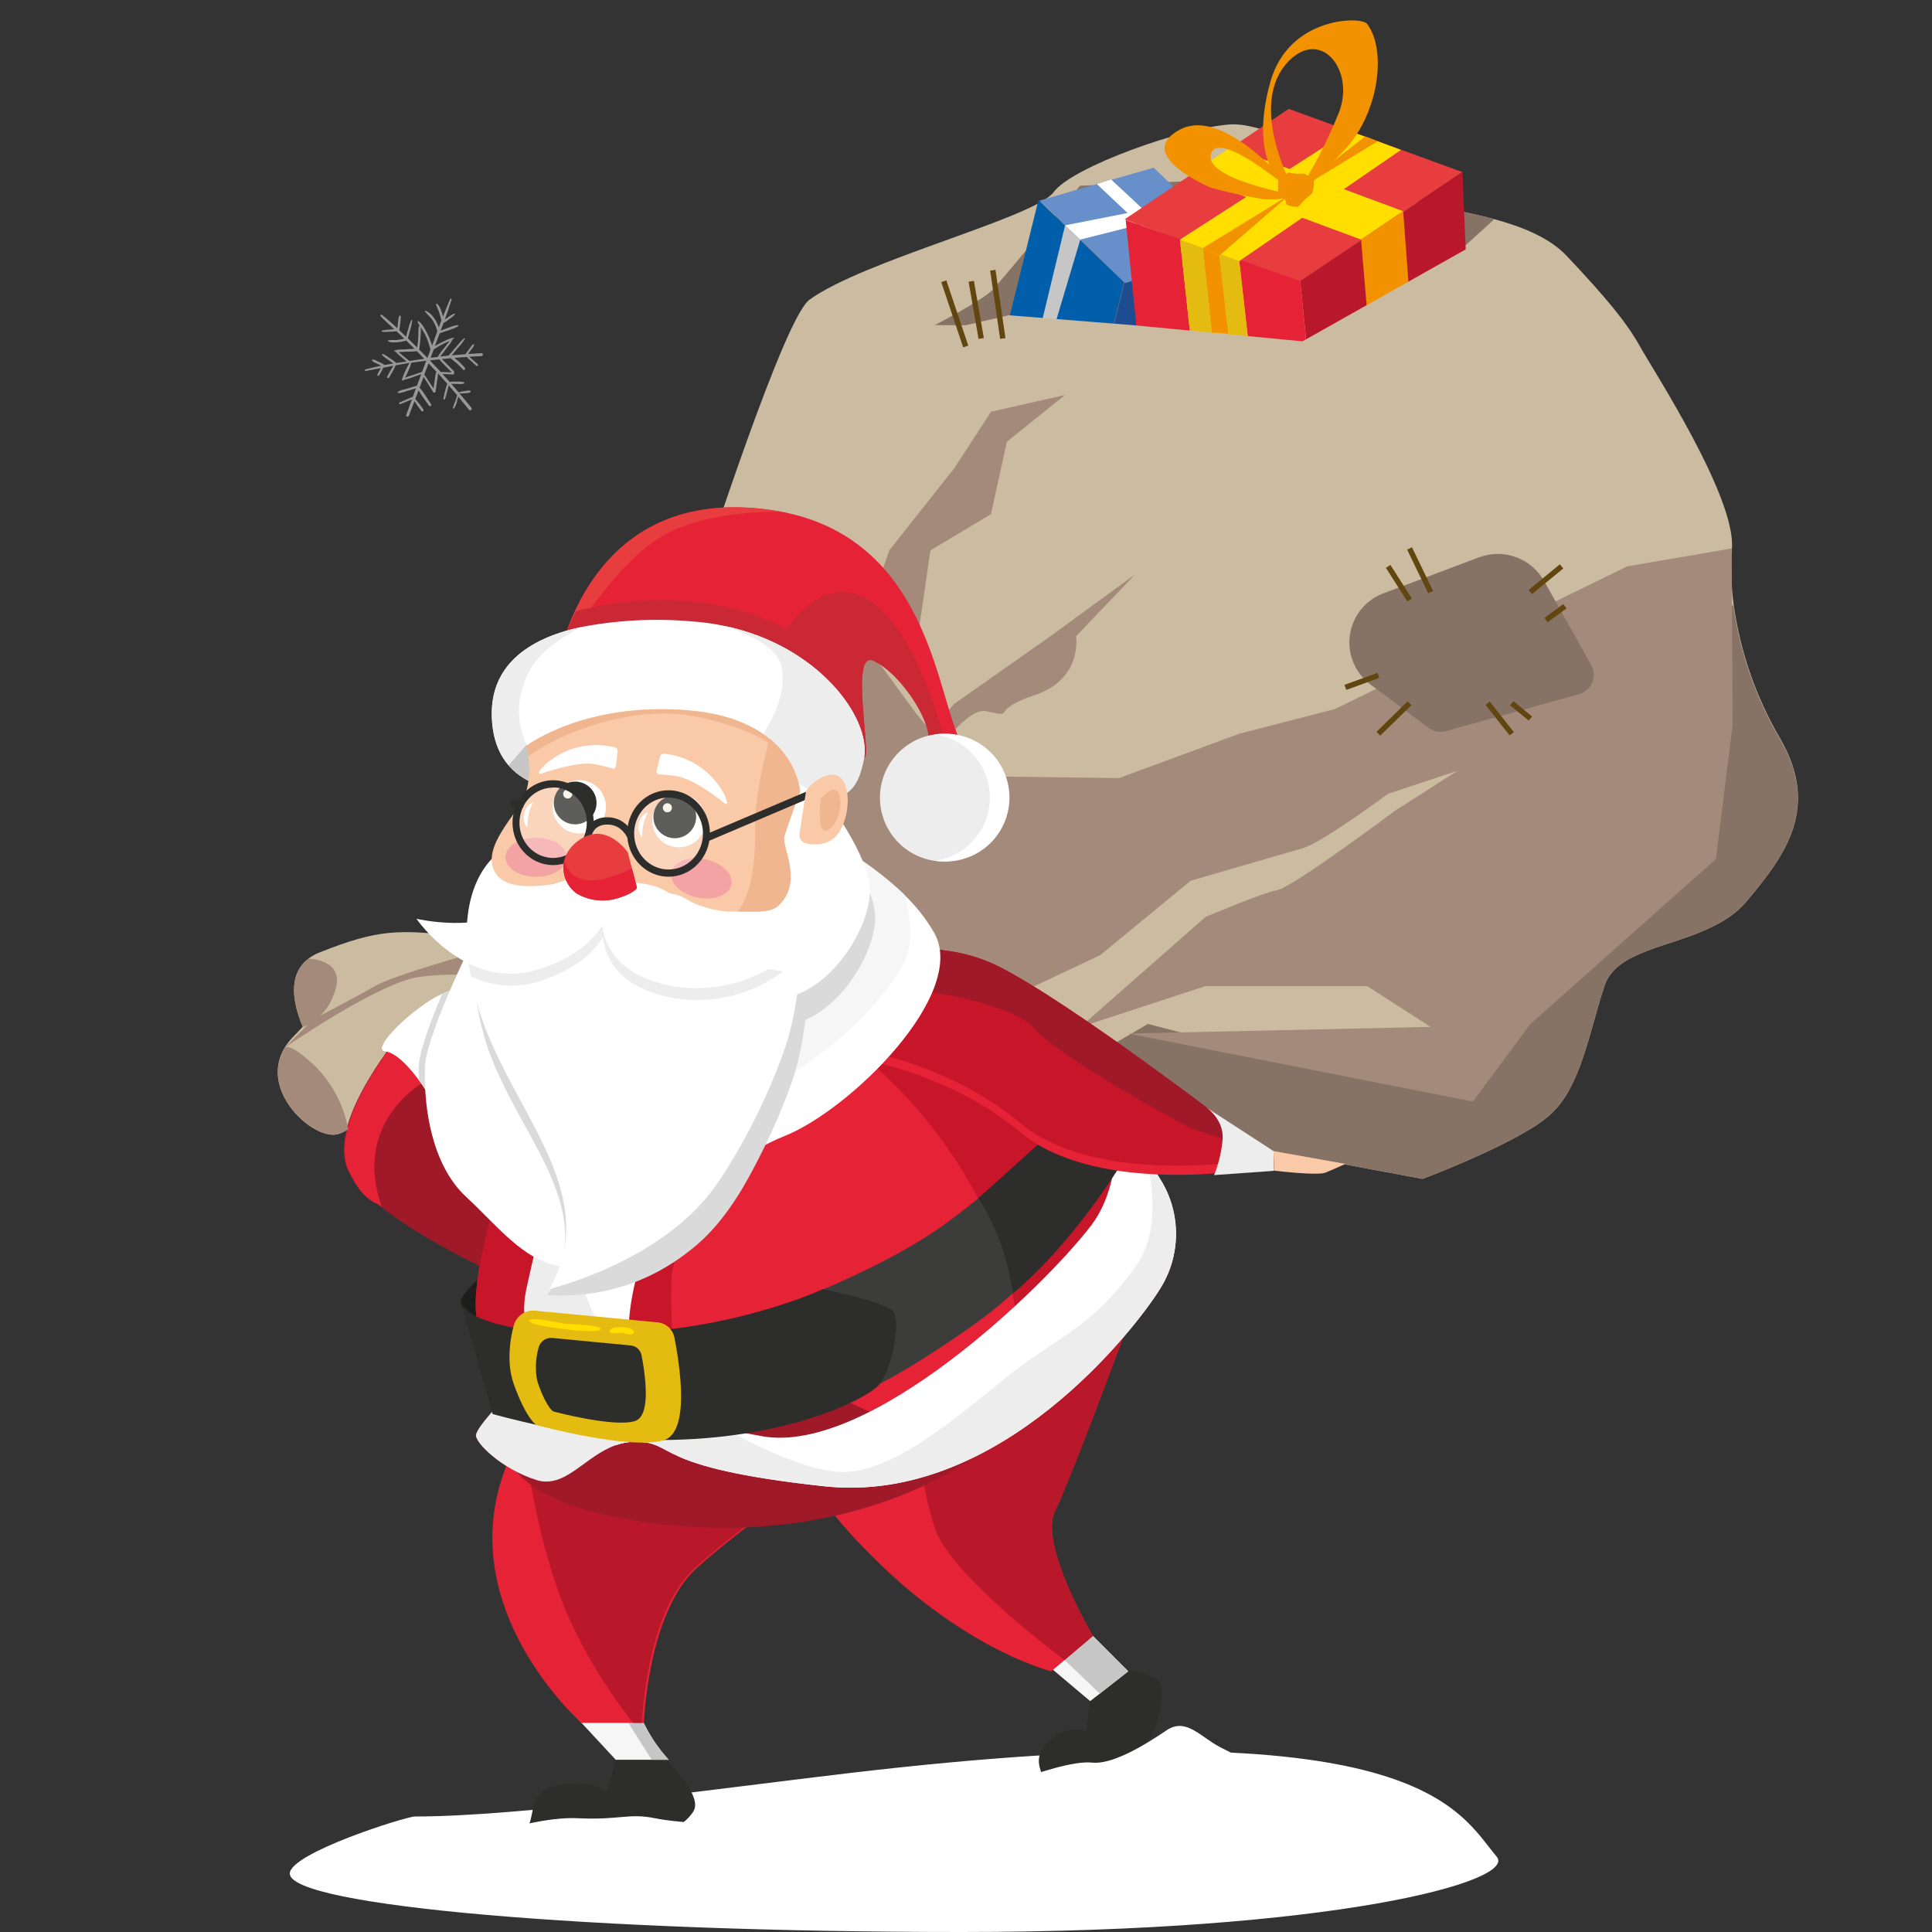 <svg width="438" height="438" viewBox="0 0 438 438" fill="none" xmlns="http://www.w3.org/2000/svg">
<rect x="0" y="0" width="438" height="438" fill="#333333" stroke="none"/>
<path d="M339.323 420.934C330.43 410.381 321.71 386.786 192.841 401.934C162.277 405.527 118.072 411.814 94.087 411.814C91.998 411.814 65.699 420.122 65.699 424.752C65.699 432.075 133.889 438 218 438C302.111 438 344.037 426.565 339.323 420.934Z" fill="white"/>
<path d="M148.889 396.745C148.889 396.745 159.529 406.462 157.282 410.495C155.035 414.527 148.075 416.993 144.48 416.568C140.885 416.143 139.427 417.783 133.427 418.73C127.427 419.677 119.034 416.507 120.127 413.143C121.22 409.778 120.224 405.454 128.022 404.494C135.82 403.535 137.472 406.414 137.472 406.414L139.536 399.126L148.889 396.745Z" fill="#2D2D2C"/>
<path d="M251.84 378.27C251.84 378.27 262.019 378.659 263.1 381.914C264.181 385.169 261.885 393.453 260.136 394.898C258.387 396.344 260.136 408.259 255.788 408.794C251.439 409.328 239.694 409.595 237.896 405.684C236.098 401.773 233.572 398.652 237.896 394.631C242.22 390.611 246.241 392.578 246.241 392.578L247.152 385.667L251.84 378.27Z" fill="#2D2D2C"/>
<path d="M151.61 398.955H139.597L127.257 385.655C127.257 385.655 136.111 385.983 141.674 387.805C143.788 388.497 145.428 389.408 145.938 390.587C147.413 393.637 149.324 396.456 151.61 398.955Z" fill="#F6F6F6"/>
<path d="M177.833 237.956C174.071 248.592 169.008 258.722 162.76 268.115C150.613 285.994 125.106 292.007 124.56 292.25C144.486 280.815 160.019 263.046 168.687 241.77C176.679 222.505 177.833 194.071 176.91 178.9L181.44 178.633C181.44 178.633 184.708 218.898 177.833 237.956Z" fill="#EDEDED"/>
<path d="M395.968 204.335C392.639 208.307 387.817 210.541 382.898 212.303C379.607 213.517 376.279 214.453 373.303 215.606C368.748 217.368 365.055 219.542 363.744 223.502C361.169 231.251 359.48 240.336 355.763 247.066C354.589 249.299 353.021 251.303 351.136 252.981C349.739 254.152 348.243 255.2 346.666 256.115C337.52 261.641 322.507 267.265 322.507 267.265L287.915 260.815C287.915 260.815 266.768 250.26 248.767 246.713C245.028 245.913 241.21 245.538 237.386 245.596C231.313 245.79 218.244 242.705 203.377 238.429C201.7 237.956 200.012 237.458 198.299 236.948C167.873 227.959 132.37 215.206 132.37 215.206C132.37 215.206 174.116 74.757 183.517 67.943C195.919 58.955 234.605 49.347 238.844 43.578C243.083 37.808 268.189 28.929 278.926 28.201C289.117 27.496 315.936 43.298 319.009 44.902C321.437 45.875 323.968 46.571 326.552 46.979C330.196 47.72 334.508 48.521 338.819 49.7C345.075 51.4 351.269 53.866 355.168 57.996C364.229 67.603 368.796 73.142 371.797 78.535C374.797 83.928 393.563 112.703 392.64 124.339C392.335 128.593 392.469 132.866 393.04 137.093C394.539 147.807 398.125 158.124 403.595 167.458C412.584 183.066 404.98 193.646 395.968 204.335Z" fill="#CBBBA0"/>
<path d="M255.787 378.902L249.338 383.955L247.151 385.655L236.706 376.861L242.985 373.472L247.783 370.885L255.787 378.902Z" fill="#F6F6F6"/>
<path d="M255.788 378.902L249.338 383.955L241.358 376.339L242.986 373.472L247.783 370.885L255.788 378.902Z" fill="#C6C6C6"/>
<path d="M151.61 398.956H147.735L140.897 388.109L141.626 387.805C143.739 388.498 145.379 389.409 145.889 390.587C147.379 393.64 149.306 396.459 151.61 398.956Z" fill="#C6C6C6"/>
<path d="M239.208 342.499C235.394 350.079 247.783 370.885 247.783 370.885L241.346 376.339L238.333 378.902C238.333 378.902 219.847 374.408 199.113 354.209C178.379 334.009 185.424 331.956 185.424 331.956L258.715 292.25C258.715 292.335 258.435 293.052 257.986 294.266C254.792 302.793 242.524 335.904 239.208 342.499Z" fill="#E62236"/>
<path d="M247.784 370.885L241.346 376.339C236.985 373.084 215.074 356.285 211.928 346.362C208.418 335.321 209.292 331.786 209.292 331.786L257.938 294.242C254.78 302.744 242.512 335.879 239.196 342.475C235.394 350.078 247.784 370.885 247.784 370.885Z" fill="#B81829"/>
<path d="M185.34 334.349C185.34 334.349 181.101 337.289 175.623 341.37C170.146 345.451 163.076 350.856 157.951 355.496C146.849 365.541 145.974 390.587 145.974 390.587H131.836C131.836 390.587 102.212 364.63 114.698 332.564C115.748 329.808 117.183 327.215 118.961 324.863C121.11 322.047 123.819 319.706 126.917 317.988C144.565 308.162 170.984 319.822 170.984 319.822L185.34 334.349Z" fill="#E62236"/>
<path d="M113.787 222.663C111.198 223.385 108.546 223.861 105.868 224.084C94.268 225.299 88.146 249.92 78.903 256.017C78.193 256.496 77.415 256.864 76.595 257.11C71.215 258.677 58.534 247.393 64.534 237.518C65.044 236.683 65.643 235.905 66.32 235.198C67.133 234.348 67.899 233.546 68.64 232.769C66.453 227.607 65.081 220.963 69.988 217.283C70.766 216.706 71.62 216.24 72.526 215.898C85.814 210.602 90.357 210.809 102.71 212.06C115.063 213.311 123.82 223.55 123.82 223.55C123.82 223.55 124.974 226.332 113.787 222.663Z" fill="#CBBBA0"/>
<path d="M150.48 326.515C142.84 328.798 121.693 323.09 121.693 323.09C121.693 323.09 119.555 322.069 116.604 314.053C116.052 312.54 115.713 310.958 115.596 309.352C117.249 310.936 119.389 311.912 121.669 312.121C121.777 312.826 121.956 313.518 122.203 314.186C124.11 319.336 125.483 319.992 125.483 319.992C125.483 319.992 139.05 323.636 143.957 322.179C146.386 321.462 146.678 317.32 146.386 313.312C148.041 313.419 149.7 313.419 151.354 313.312C152.355 313.227 153.347 313.056 154.318 312.802C154.719 319.057 154.257 325.397 150.48 326.515Z" fill="#CBA50A"/>
<path d="M194.316 145.923L201.604 124.776L216.434 106.034L224.657 93.353L241.468 89.54L228.265 100.143L224.657 116.553L210.932 124.776L206.414 155.834L194.316 145.923Z" fill="#A48A7B"/>
<path d="M395.968 204.335C392.64 208.307 387.818 210.541 382.899 212.303C379.607 213.517 376.279 214.453 373.303 215.607C368.748 217.368 365.056 219.542 363.744 223.502C361.169 231.251 359.481 240.336 355.764 247.066C354.59 249.299 353.022 251.303 351.136 252.981C349.739 254.152 348.244 255.2 346.666 256.115C337.52 261.641 322.508 267.265 322.508 267.265L287.915 260.815C287.915 260.815 266.768 250.26 248.768 246.713L243.618 241.855L260.234 232.138C260.234 232.138 328.945 250.139 328.751 247.296C328.556 244.454 372.963 195.067 374.311 192.82C375.66 190.573 385.401 146.664 385.401 146.664C385.401 146.664 388.79 139.983 392.944 137.141C394.442 147.856 398.028 158.173 403.499 167.507C412.584 183.066 404.981 193.646 395.968 204.335Z" fill="#877366"/>
<path d="M201.98 226.733L173.959 182.459L195.968 145.729L207.75 161.835L219.532 175.961L253.687 176.398L280.919 166.353L302.624 160.754L368.882 128.408L392.592 124.339L392.798 164.3L388.996 194.763L346.946 232.15L333.913 249.726L255.788 234.312L324.305 232.806L309.948 223.55H273.291L244.893 232.854L273.291 207.881C273.291 207.881 286.02 202.452 289.543 201.808C293.065 201.164 316.058 183.941 316.058 183.941L330.391 174.758L314.71 179.945C314.71 179.945 299.758 191.01 295.446 192.261L269.939 199.67L249.411 216.542L234.544 223.55L201.98 226.733Z" fill="#A48A7B"/>
<path d="M64.533 237.518C64.533 237.518 85.826 222.773 94.899 221.509C103.972 220.246 109.207 221.509 109.207 221.509L105.673 216.542C105.673 216.542 89.069 221.206 85.024 223.55C80.979 225.894 70.983 231.105 70.983 231.105L64.533 237.518Z" fill="#A48A7B"/>
<path d="M201.555 175.791L216.349 159.563L238.14 144.234L257.307 130.254L243.946 144.234C243.946 144.234 245.537 153.951 234.569 157.595C223.601 161.239 230.925 162.806 223.637 161.239C216.349 159.672 201.045 188.666 201.045 188.666L192.895 176.957L201.555 175.791Z" fill="#A48A7B"/>
<path d="M175.173 341.369C169.562 345.511 162.626 350.856 157.5 355.496C146.399 365.541 145.524 390.586 145.524 390.586H143.52C138.176 383.827 133.601 376.494 129.88 368.723C123.102 354.621 119.871 335.236 118.547 324.875C117.976 320.429 117.758 317.587 117.758 317.587L126.503 317.951L170.558 319.785L175.173 341.369Z" fill="#B81829"/>
<path d="M104.458 295.141C104.458 293.55 108.356 290.076 108.356 290.076L114.053 296.027L111.624 303.558C111.624 303.558 104.458 297.91 104.458 295.141Z" fill="#1D1D1B"/>
<path d="M262.954 292.25C257.853 300.546 226.855 341.285 186.846 336.948C146.836 332.612 153.686 326.867 143.957 326.867C143.454 326.864 142.951 326.893 142.451 326.952C141.481 327.069 140.527 327.297 139.609 327.632C132.6 330.061 128.155 337.629 121.547 335.515C113.677 332.989 107.907 327.219 107.907 325.421C107.907 323.624 114.612 316.773 114.612 316.773C114.612 316.773 114.247 316.263 113.701 315.352C111.835 312.247 110.362 308.922 109.316 305.453C108.19 301.765 107.706 297.911 107.883 294.06C108.344 286.432 110.822 277.055 112.632 270.982C113.737 267.338 114.588 264.908 114.588 264.908L201.956 226.732C201.956 226.732 219.981 228.36 233.682 237.956C240.707 242.898 247.218 248.534 253.116 254.778C256.815 258.596 260.112 262.785 262.954 267.277C265.324 271.01 266.583 275.341 266.583 279.763C266.583 284.186 265.324 288.516 262.954 292.25Z" fill="#E62236"/>
<path d="M263.574 281.257C263.574 281.257 231.423 330.608 231.423 310.931C231.423 266.342 195.858 239.729 195.858 239.729L196.211 238.284L201.628 215.777C208.624 214.744 217.685 214.768 226.103 218.947C234.52 223.125 248.136 232.502 259.93 241.017L262.031 264.095L263.574 281.257Z" fill="#C71629"/>
<path d="M127.536 254.693L117.26 291.011C117.26 291.011 90.805 279.714 81.38 268.928C80.426 267.887 79.61 266.728 78.951 265.479C74.019 255.507 88.133 237.445 92.312 232.392C93.04 231.53 93.526 231.056 93.526 231.056L95.093 232.149L102.15 237.008L127.536 254.693Z" fill="#A01928"/>
<path d="M95.142 232.149L92.421 232.392C88.206 237.445 74.384 255.361 79.06 265.478C82.437 272.766 85.595 272.536 86.615 273.689C79.716 254.948 95.385 245.753 95.385 245.753L102.235 237.02L95.142 232.149Z" fill="#E62236"/>
<path d="M100.329 238.344L97.171 248.183C97.171 248.183 96.272 246.665 94.911 244.818C92.907 242.086 89.895 238.648 87.271 238.332C83.895 237.931 93.721 228.227 100.329 225.251C102.296 224.364 103.972 224.036 104.944 224.801C109.135 228.008 100.329 238.344 100.329 238.344Z" fill="white"/>
<g style="mix-blend-mode:darken">
<path d="M100.328 238.344L97.17 248.183C97.17 248.183 96.271 246.665 94.911 244.818V243.324C94.911 242.79 94.911 242.28 94.911 241.818C95.117 238.102 97.838 230.984 100.279 225.251C102.247 224.364 103.923 224.036 104.895 224.801C109.134 228.008 100.328 238.344 100.328 238.344Z" fill="#DADADA"/>
</g>
<path d="M177.53 249.726C177.53 249.726 152.897 277.48 152.217 289.736C151.931 298.382 152.5 307.036 153.917 315.571L148.488 322.531C148.488 322.531 140.714 314.368 139.986 313.773C139.257 313.178 133.913 297.157 133.913 297.157C133.913 297.157 142.828 278.172 143.921 277.468C145.014 276.763 177.53 249.726 177.53 249.726Z" fill="#C71629"/>
<path d="M114.612 322.53C114.612 322.53 106.425 340.75 150.48 345.609C194.534 350.467 220.187 330.669 220.187 330.669L183.505 313.773L114.612 322.53Z" fill="#A01928"/>
<path d="M262.954 292.25C257.853 300.546 226.856 341.285 186.846 336.948C146.836 332.612 153.687 326.867 143.958 326.867C142.475 326.866 141.003 327.125 139.609 327.632C138.492 326.794 137.496 325.992 136.609 325.203C135.425 324.247 134.343 323.173 133.378 321.996C126.09 312.376 125.337 289.553 125.337 289.553L150.747 272.974C150.747 272.974 142.148 288.351 142.512 303.255C142.719 311.818 144.626 316.494 150.857 319.737C154.136 321.45 158.618 322.762 164.667 324.049C167.096 324.559 169.793 325.069 172.769 325.604C197.061 329.928 236.585 291.958 247.407 277.784C252.266 271.346 253.407 262.479 253.128 254.706C255.579 257.279 257.878 259.992 260.015 262.831C261.23 264.374 262.153 265.832 262.954 267.156C265.349 270.902 266.622 275.256 266.622 279.703C266.622 284.149 265.349 288.503 262.954 292.25Z" fill="white"/>
<path d="M255.788 261.265C249.187 271.982 241.303 281.853 232.309 290.659C228.527 294.332 224.466 297.706 220.163 300.752C196.793 317.186 189.59 317.624 189.59 317.624L168.055 299.404C168.055 299.404 195.506 290.513 213.081 278.318C216.543 275.889 220.187 273.034 223.709 270.095L241.479 253.916L243.641 251.778L249.435 256.321L255.788 261.265Z" fill="#3C3C3B"/>
<path d="M255.788 261.265C255.788 261.265 245.075 280.104 229.758 293.161C229.273 291.837 228.969 287.586 226.649 281.379C225.401 277.967 223.772 274.707 221.791 271.662L241.48 253.916L249.435 256.345L255.788 261.265Z" fill="#2D2D2C"/>
<g style="mix-blend-mode:darken">
<path d="M262.955 292.25C257.853 300.546 226.856 341.284 186.846 336.948C146.836 332.612 153.687 326.867 143.958 326.867C142.475 326.865 141.003 327.124 139.609 327.632C138.492 326.794 137.496 325.992 136.609 325.203L136.002 322.482H146.97L150.808 319.737L153.869 317.563C153.869 317.563 158.387 320.599 164.619 324.049C172.064 328.166 181.976 332.867 189.567 333.644C203.523 335.09 222.483 315.984 232.929 308.635C243.375 301.287 248.792 299.052 257.44 287.148C262.602 280.043 261.606 269.888 259.967 262.855C261.181 264.398 262.104 265.856 262.906 267.18C265.303 270.919 266.581 275.266 266.59 279.708C266.599 284.149 265.337 288.501 262.955 292.25Z" fill="#EDEDED"/>
</g>
<path d="M282.364 259.746V265.248C275.644 266.213 268.848 266.543 262.067 266.232C251.646 265.758 239.463 263.511 231.252 256.649C218.268 245.802 202.842 241.696 196.259 240.36C194.206 239.947 193.016 239.802 193.016 239.802L189.615 221.036C193.492 219.504 197.536 218.436 201.664 217.853C208.66 216.821 217.721 216.845 226.139 221.036C234.556 225.226 248.172 234.591 259.966 243.093C272.197 251.912 282.364 259.746 282.364 259.746Z" fill="#E62236"/>
<path d="M282.364 257.657V263.159C275.644 264.125 268.849 264.458 262.067 264.155C251.646 263.669 239.463 261.435 231.252 254.572C218.268 243.725 202.842 239.62 196.259 238.284C194.206 237.859 193.016 237.713 193.016 237.713L189.615 218.959C193.48 217.43 197.512 216.362 201.627 215.776C203.639 215.47 205.667 215.287 207.701 215.23C214.04 214.935 220.354 216.216 226.078 218.959C234.398 223.101 248.111 232.502 259.905 241.017C268.298 247.09 275.695 252.641 279.533 255.592C281.355 256.88 282.364 257.657 282.364 257.657Z" fill="#C71629"/>
<path d="M279.595 255.556L279.109 258.641C276.015 257.854 272.97 256.889 269.987 255.75C267.339 254.535 240.192 239.656 234.654 233.316C229.115 226.975 207.701 224.388 207.701 224.388C207.701 224.388 208.175 216.226 207.701 215.23C214.041 214.935 220.355 216.216 226.078 218.959C234.399 223.101 248.112 232.502 259.906 241.017C268.36 247.053 275.72 252.701 279.595 255.556Z" fill="#A01928"/>
<path d="M273.291 250.952C273.291 250.952 277.955 253.831 277.092 259.114C276.806 261.615 276.185 264.067 275.246 266.402L288.728 265.443V260.961L273.291 250.952Z" fill="#EDEDED"/>
<path d="M125.337 276.885L124.499 312.923L109.316 305.453C108.19 301.765 107.706 297.911 107.883 294.059C108.344 286.432 110.822 277.055 112.632 270.981L125.337 276.885Z" fill="#C71629"/>
<path d="M143.957 320.38C143.649 322.611 143.145 324.81 142.451 326.952C141.481 327.069 140.527 327.297 139.609 327.632C132.601 330.061 128.155 337.628 121.547 335.515C113.677 332.988 107.907 327.219 107.907 325.421C107.907 323.624 114.612 316.773 114.612 316.773C114.612 316.773 114.248 316.263 113.701 315.352L125.337 314.307C125.337 314.307 126.552 315.085 124.499 311.963C122.446 308.841 117.211 302.088 119.325 292.25C121.438 282.411 122.871 277.601 122.871 277.601L127.608 281.245L143.957 320.38Z" fill="#EDEDED"/>
<path d="M104.458 295.141C104.458 295.141 105.417 302.356 135.394 302.356C165.371 302.356 186.542 292.25 186.542 292.25C186.542 292.25 200.741 295.129 202.514 297.303C204.288 299.477 202.235 311.113 198.931 314.308C195.627 317.502 177.068 326.952 146.982 326.454C131.471 326.223 111.672 320.563 111.672 320.563L104.458 295.141Z" fill="#2D2D2C"/>
<path d="M177.591 257.656C173.967 259.153 170.521 261.048 167.315 263.305C155.169 271.503 142.597 284.075 133.378 286.601C131.315 287.191 129.152 287.348 127.026 287.063C118.693 285.848 112.657 277.771 105.697 271.358C97.68 263.96 96.199 250.648 96.332 243.324C96.332 242.789 96.332 242.279 96.332 241.818C96.551 237.579 100.049 228.943 102.697 222.954C104.337 219.238 105.648 216.541 105.648 216.541L122.082 210.565L178.55 190.013L183.409 188.216C183.409 188.216 186.591 189.673 190.915 192.261C195.972 195.233 200.678 198.765 204.944 202.791C207.657 205.369 209.981 208.327 211.843 211.573C219.507 225.408 192.494 251.887 177.591 257.656Z" fill="white"/>
<path d="M219.532 175.96L209.438 172.001L207.276 171.151C216.131 170.434 205.138 152.7 197.899 149.761C192.579 147.623 197.765 171.952 195.907 171.794C195.458 171.794 191.146 170.81 184.842 169.365C164.971 164.895 125.325 155.749 125.325 155.749C125.325 155.749 125.325 155.409 125.447 154.789C126.03 150.896 127.003 147.071 128.35 143.372C129.239 140.869 130.306 138.434 131.544 136.084C137.301 125.249 148.245 114.136 168.821 115.047C171.573 115.163 174.313 115.475 177.02 115.982C208.734 121.982 211.977 153.636 216.872 166.049C222.167 179.568 219.532 175.96 219.532 175.96Z" fill="#E62236"/>
<path d="M177.031 116.043C170.497 115.958 160.027 116.65 151.706 120.695C140.131 126.306 128.701 145.728 128.701 145.728L128.361 143.396C129.25 140.894 130.318 138.458 131.556 136.108C137.313 125.274 148.257 114.16 168.833 115.071C171.585 115.199 174.325 115.524 177.031 116.043Z" fill="#E83D3E"/>
<path d="M184.709 148.145L177.882 157.23H124.512C125.489 150.714 127.541 144.405 130.585 138.562C140.01 136.055 149.832 135.403 159.505 136.642C178.83 139.436 184.709 148.145 184.709 148.145Z" fill="#CA2834"/>
<path d="M214.807 170.191L209.438 172.001L207.276 171.151C216.13 170.434 205.138 152.7 197.899 149.761C192.579 147.623 197.765 171.952 195.907 171.794C195.458 171.794 191.146 170.81 184.842 169.365L171.262 155.773C171.262 155.773 180.202 130.788 193.879 134.627C207.555 138.465 214.807 170.191 214.807 170.191Z" fill="#CA2834"/>
<path d="M204.871 218.29C199.466 228.821 178.89 251.086 146.459 254.572C117.952 257.56 105.672 216.541 105.672 216.541L122.106 210.565L190.988 192.261C196.045 195.233 200.751 198.765 205.017 202.792C206.486 207.978 207.179 213.833 204.871 218.29Z" fill="#F6F6F6"/>
<g style="mix-blend-mode:darken">
<path d="M179.485 245.413C177.384 251.288 174.897 257.017 172.039 262.564C169.737 267.045 165.219 275.971 158.13 282.082C147.093 291.596 135.018 294.246 124.071 293.638C136.948 273.034 115.449 256.194 109.571 234.251C109.049 232.319 108.636 230.473 108.357 228.736C107.946 226.568 107.662 224.378 107.506 222.177C109.146 218.473 110.47 215.776 110.47 215.776L183.348 189.236C183.906 199.051 185.206 229.514 179.485 245.413Z" fill="#DADADA"/>
</g>
<g style="mix-blend-mode:darken">
<path d="M186.36 183.941C186.36 184.657 199.332 200.277 198.372 209.168C197.413 218.06 189.724 229.113 181.076 231.749C172.428 234.384 171.942 232.89 171.942 232.89L170.982 204.954L173.958 182.495L186.36 183.941Z" fill="#DADADA"/>
</g>
<path d="M195.907 171.794C195.239 175.79 192.433 178.657 189.275 180.661C188.377 181.237 187.444 181.756 186.482 182.216C185.161 182.844 183.802 183.388 182.413 183.843C181.219 184.241 180.002 184.565 178.769 184.815L153.043 170.519L126.771 178.839C124.805 178.743 122.87 178.311 121.05 177.564C116.738 175.815 111.551 171.673 111.491 161.871C111.43 151.182 119.252 144.866 131.617 142.182C139.908 140.577 148.383 140.135 156.796 140.87C159.32 141.04 161.828 141.389 164.302 141.914C185.583 146.396 197.425 162.721 195.907 171.794Z" fill="white"/>
<path d="M185.169 177.879C185.169 178.608 198.141 194.216 197.182 203.107C196.222 211.999 188.534 223.052 179.873 225.7C171.213 228.348 170.752 226.841 170.752 226.841L169.792 198.905L172.756 176.434L185.169 177.879Z" fill="white"/>
<path d="M195.907 171.794C194.692 178.742 192.457 180.224 187.793 181.754L169.792 170.677C169.792 170.677 179.4 160.097 177.08 150.732C176.132 147.016 170.642 144.088 164.351 141.914C185.582 146.396 197.425 162.721 195.907 171.794Z" fill="#EDEDED"/>
<path d="M177.833 237.955C174.071 248.591 169.008 258.722 162.759 268.115C150.613 285.994 125.106 292.007 124.559 292.249C137.308 269.584 114.401 250.829 107.968 226.841C107.457 224.898 107.032 223.064 106.753 221.327C106.147 218.213 105.826 215.05 105.793 211.877C105.793 196.026 114.952 192.066 114.952 192.066L178.525 179.288L181.538 178.681C181.538 178.681 184.708 218.898 177.833 237.955Z" fill="white"/>
<path d="M118.365 156.259C117.125 160.427 117.494 164.909 119.398 168.819C119.586 169.213 119.801 169.595 120.042 169.96L121.05 177.564C118.837 176.692 116.867 175.3 115.305 173.507C113.13 170.993 111.527 167.3 111.491 161.871C111.43 151.182 119.252 144.866 131.617 142.182C125.799 145.51 120.527 148.571 118.365 156.259Z" fill="#EDEDED"/>
<path d="M121.049 177.563C118.837 176.691 116.866 175.299 115.304 173.506L119.397 168.818C119.586 169.213 119.801 169.595 120.041 169.96L121.049 177.563Z" fill="#C6C6C6"/>
<path d="M176.4 205.148C174.517 207.262 170.579 206.497 166.644 206.667C162.028 206.849 157.677 205.036 156.305 204.234C153.778 202.764 153.638 202.549 145.329 201.832C137.021 201.116 138.163 205.039 135.285 204.261C132.406 203.484 129.515 199.573 129.515 199.573C129.515 199.573 115.462 203.545 112.219 197.775C108.976 192.006 117.259 184.633 119.069 180.236C119.975 177.389 120.22 174.373 119.786 171.418C119.628 169.936 119.422 168.988 119.422 168.988C119.422 168.988 132.782 158.895 156.553 161.069C165.128 161.846 170.752 164.458 174.444 167.47C175.565 168.388 176.591 169.418 177.505 170.543C179.621 173.083 180.977 176.17 181.416 179.446C181.416 179.446 179.193 185.301 177.857 189.419C177.055 191.969 181.44 199.512 176.4 205.148Z" fill="#FAC9A7"/>
<path d="M176.983 204.842C175.101 206.956 172.726 206.667 167.252 206.667C170.398 202.719 171.335 195.176 171.201 187.415C171.104 181.341 173.011 172.9 174.444 167.47C178.234 170.406 180.734 174.701 181.416 179.447C181.416 179.447 179.193 185.301 177.857 189.419C177.056 191.969 182.024 199.206 176.983 204.842Z" fill="#EFB68F"/>
<path d="M121.548 198.77C125.385 198.77 128.495 196.791 128.495 194.349C128.495 191.908 125.385 189.929 121.548 189.929C117.711 189.929 114.6 191.908 114.6 194.349C114.6 196.791 117.711 198.77 121.548 198.77Z" fill="#F4A3A4"/>
<path d="M165.812 200.529C166.3 198.136 163.648 195.575 159.889 194.807C156.129 194.04 152.686 195.357 152.197 197.749C151.709 200.141 154.361 202.703 158.12 203.47C161.88 204.238 165.323 202.921 165.812 200.529Z" fill="#F4A3A4"/>
<path d="M213.969 195.309C221.965 195.309 228.447 188.827 228.447 180.831C228.447 172.835 221.965 166.353 213.969 166.353C205.972 166.353 199.49 172.835 199.49 180.831C199.49 188.827 205.972 195.309 213.969 195.309Z" fill="#EDEDED"/>
<path d="M177.59 220.198C174.07 222.836 170.053 224.734 165.78 225.778C161.507 226.822 157.066 226.99 152.727 226.271C140.507 224.06 137.228 217.367 136.645 212.497V212.558C134.398 216.201 129.843 220.088 122.069 222.53C116.998 224.11 111.512 223.675 106.753 221.315C106.147 218.201 105.826 215.038 105.793 211.865C109.777 211.61 114.041 210.651 117.26 208.124C123.187 203.472 128.811 201.419 133.123 201.881C134.132 201.98 135.106 202.3 135.978 202.819C136.849 203.337 137.595 204.041 138.163 204.881C139.173 204.011 140.371 203.386 141.663 203.055C142.954 202.724 144.305 202.696 145.609 202.974C156.674 204.517 154.852 212.691 162.431 216.141C167.268 218.201 172.371 219.566 177.59 220.198Z" fill="#EDEDED"/>
<path d="M162.334 213.444C154.755 209.995 156.564 201.832 145.511 200.29C144.21 200.01 142.862 200.035 141.572 200.364C140.282 200.693 139.086 201.316 138.078 202.185C137.504 201.349 136.755 200.648 135.882 200.132C135.009 199.616 134.034 199.297 133.025 199.197C128.701 198.723 123.089 200.788 117.162 205.44C109.097 211.756 94.412 208.294 94.412 208.294C94.412 208.294 105.745 224.838 121.972 219.797C129.806 217.368 134.361 213.481 136.547 209.813C137.143 214.671 140.422 221.376 152.641 223.586C156.981 224.305 161.421 224.138 165.694 223.094C169.968 222.05 173.985 220.152 177.505 217.513C172.28 216.883 167.173 215.513 162.334 213.444Z" fill="white"/>
<path d="M213.957 166.353C213.282 166.354 212.609 166.399 211.94 166.486C215.399 166.97 218.566 168.688 220.858 171.323C223.15 173.958 224.412 177.333 224.412 180.825C224.412 184.317 223.15 187.692 220.858 190.327C218.566 192.962 215.399 194.68 211.94 195.164C212.609 195.251 213.282 195.296 213.957 195.297C215.892 195.354 217.82 195.021 219.625 194.319C221.43 193.617 223.075 192.56 224.464 191.21C225.853 189.861 226.958 188.246 227.712 186.463C228.466 184.679 228.854 182.762 228.854 180.825C228.854 178.889 228.466 176.972 227.712 175.188C226.958 173.404 225.853 171.79 224.464 170.44C223.075 169.091 221.43 168.034 219.625 167.332C217.82 166.63 215.892 166.297 213.957 166.353Z" fill="white"/>
<path d="M131.336 188.963C134.677 188.963 137.385 186.255 137.385 182.914C137.385 179.573 134.677 176.865 131.336 176.865C127.995 176.865 125.287 179.573 125.287 182.914C125.287 186.255 127.995 188.963 131.336 188.963Z" fill="white"/>
<path d="M130.39 186.886C133.067 186.886 135.237 184.716 135.237 182.04C135.237 179.364 133.067 177.194 130.39 177.194C127.714 177.194 125.544 179.364 125.544 182.04C125.544 184.716 127.714 186.886 130.39 186.886Z" fill="#2D2D2C"/>
<path d="M128.712 181.031C129.282 181.031 129.745 180.569 129.745 179.999C129.745 179.428 129.282 178.966 128.712 178.966C128.142 178.966 127.68 179.428 127.68 179.999C127.68 180.569 128.142 181.031 128.712 181.031Z" fill="#F7F2E6"/>
<path d="M153.916 192.097C157.257 192.097 159.965 189.389 159.965 186.048C159.965 182.707 157.257 179.999 153.916 179.999C150.575 179.999 147.867 182.707 147.867 186.048C147.867 189.389 150.575 192.097 153.916 192.097Z" fill="white"/>
<path d="M152.982 190.032C155.658 190.032 157.828 187.862 157.828 185.186C157.828 182.51 155.658 180.34 152.982 180.34C150.305 180.34 148.135 182.51 148.135 185.186C148.135 187.862 150.305 190.032 152.982 190.032Z" fill="#2D2D2C"/>
<path d="M151.304 184.165C151.874 184.165 152.336 183.703 152.336 183.132C152.336 182.562 151.874 182.1 151.304 182.1C150.734 182.1 150.271 182.562 150.271 183.132C150.271 183.703 150.734 184.165 151.304 184.165Z" fill="#F7F2E6"/>
<path d="M139.658 173.637L140.01 170.331C140.032 170.133 139.982 169.935 139.869 169.771C139.756 169.607 139.588 169.49 139.396 169.44C136.945 168.815 134.386 168.738 131.902 169.215C129.417 169.692 127.069 170.712 125.024 172.2C123.897 172.932 122.929 173.884 122.18 175C122.148 175.053 122.134 175.115 122.139 175.177C122.144 175.238 122.168 175.297 122.207 175.345C122.247 175.393 122.3 175.428 122.36 175.445C122.419 175.461 122.483 175.46 122.541 175.439C124.5 174.767 131.108 172.615 134.711 173.242C136.091 173.483 137.456 173.802 138.799 174.199C138.892 174.23 138.992 174.24 139.09 174.227C139.188 174.214 139.281 174.18 139.364 174.126C139.447 174.072 139.516 174 139.567 173.915C139.618 173.83 139.649 173.735 139.658 173.637Z" fill="white"/>
<path d="M148.857 174.746L149.647 171.515C149.69 171.319 149.805 171.146 149.968 171.029C150.132 170.913 150.332 170.861 150.532 170.883C153.044 171.12 155.474 171.907 157.647 173.19C159.821 174.472 161.685 176.218 163.108 178.302C163.919 179.374 164.511 180.595 164.85 181.896C164.859 181.958 164.851 182.021 164.825 182.078C164.799 182.134 164.756 182.182 164.703 182.215C164.65 182.247 164.589 182.264 164.526 182.261C164.464 182.259 164.404 182.238 164.353 182.202C162.743 180.87 157.246 176.644 153.638 176.023C152.258 175.787 150.867 175.632 149.47 175.557C149.373 175.551 149.279 175.524 149.194 175.479C149.109 175.433 149.035 175.37 148.977 175.293C148.918 175.216 148.878 175.127 148.857 175.033C148.836 174.938 148.837 174.841 148.857 174.746Z" fill="white"/>
<path d="M177.53 170.543L177.032 173.191C177.032 173.191 179.522 167.47 158.97 162.696C142.391 158.846 124.244 167.846 119.811 171.466C119.653 169.984 119.446 169.037 119.446 169.037C119.446 169.037 132.807 158.943 156.577 161.117C165.153 161.895 170.776 164.506 174.469 167.518C175.588 168.422 176.613 169.435 177.53 170.543Z" fill="#EFB68F"/>
<path d="M154.258 312.85C153.989 309.628 153.535 306.424 152.898 303.254C152.725 302.341 152.259 301.509 151.571 300.885C150.883 300.26 150.01 299.877 149.084 299.793L121.342 297.145C120.267 297.033 119.188 297.307 118.297 297.919C117.407 298.532 116.764 299.441 116.483 300.485C115.685 303.369 115.373 306.365 115.56 309.352C115.677 310.958 116.017 312.54 116.568 314.052C119.52 322.069 121.658 323.089 121.658 323.089C121.658 323.089 142.804 328.798 150.444 326.515C154.258 325.397 154.72 319.057 154.258 312.85ZM143.922 322.178C139.063 323.648 125.447 319.992 125.447 319.992C125.447 319.992 124.075 319.336 122.168 314.186C121.92 313.517 121.741 312.826 121.633 312.121C121.341 309.892 121.506 307.627 122.119 305.465C122.297 304.801 122.705 304.222 123.27 303.83C123.835 303.439 124.52 303.261 125.204 303.327L143.011 305.028C143.602 305.086 144.158 305.334 144.596 305.734C145.034 306.135 145.33 306.667 145.44 307.25C145.841 309.257 146.129 311.285 146.302 313.324C146.63 317.32 146.327 321.462 143.91 322.178H143.922Z" fill="#E4BB10"/>
<path d="M76.109 224.145C74.153 231.251 68.639 232.805 68.639 232.805C66.452 227.643 65.08 220.999 69.987 217.319C72.186 217.477 77.736 218.448 76.109 224.145Z" fill="#A48A7B"/>
<path d="M78.951 256.017C78.241 256.496 77.463 256.864 76.643 257.11C71.262 258.677 58.581 247.393 64.582 237.518C64.934 237.178 66.318 236.875 71.566 241.818C75.388 245.709 77.96 250.654 78.951 256.017Z" fill="#A48A7B"/>
<path d="M288.728 265.382C288.728 265.382 298.639 266.596 300.498 265.843C302.356 265.09 305.004 263.864 305.004 263.864L288.728 260.961C288.728 260.961 288.849 265.649 288.728 265.382Z" fill="#FAC9A7"/>
<path d="M119.969 299.368C120.163 298.384 126.758 299.938 128.119 300.096C129.479 300.254 136.366 300.363 136.172 301.311C135.977 302.258 129.127 301.505 127.779 301.311C126.43 301.116 119.774 300.351 119.969 299.368Z" fill="#FFDE00"/>
<path d="M138.2 301.7C137.945 302.647 140.423 302.1 140.884 302.137C141.346 302.173 143.435 303.036 143.69 302.076C143.945 301.117 141.65 300.862 141.188 300.862C140.726 300.862 138.467 300.728 138.2 301.7Z" fill="#FFDE00"/>
<path d="M310.69 155.178L323.844 165.004C324.403 165.423 325.051 165.707 325.738 165.835C326.424 165.964 327.131 165.933 327.804 165.745L357.963 157.389C358.632 157.205 359.25 156.871 359.771 156.412C360.292 155.954 360.701 155.383 360.968 154.742C361.235 154.102 361.352 153.409 361.312 152.716C361.271 152.024 361.073 151.349 360.732 150.745L350.092 131.76C348.676 129.228 346.395 127.29 343.667 126.302C340.939 125.314 337.947 125.341 335.237 126.379L313.617 134.517C311.619 135.268 309.86 136.543 308.525 138.208C307.19 139.873 306.327 141.867 306.028 143.98C305.728 146.093 306.003 148.248 306.823 150.218C307.644 152.188 308.979 153.902 310.69 155.178Z" fill="#877366"/>
<path d="M314.709 128.408L319.555 136.01" stroke="#61460F" stroke-width="1.216" stroke-miterlimit="10"/>
<path d="M319.555 124.339L324.341 134.226" stroke="#61460F" stroke-width="1.216" stroke-miterlimit="10"/>
<path d="M346.945 134.225L354.014 128.408" stroke="#61460F" stroke-width="1.216" stroke-miterlimit="10"/>
<path d="M350.48 140.578L354.78 137.445" stroke="#61460F" stroke-width="1.216" stroke-miterlimit="10"/>
<path d="M337.265 159.43L342.719 166.352" stroke="#61460F" stroke-width="1.216" stroke-miterlimit="10"/>
<path d="M342.719 159.43L346.946 162.891" stroke="#61460F" stroke-width="1.216" stroke-miterlimit="10"/>
<path d="M319.555 159.43L312.486 166.352" stroke="#61460F" stroke-width="1.216" stroke-miterlimit="10"/>
<path d="M312.487 153.113L305.005 155.834" stroke="#61460F" stroke-width="1.216" stroke-miterlimit="10"/>
<path d="M218.937 73.737L230.05 71.162L246.63 73.737L265.639 78.596L291.887 40.14L244.845 42.108C244.845 42.108 227.281 63.279 225.083 65.647C222.884 68.016 211.94 73.701 211.94 73.701L218.937 73.737Z" fill="#877366"/>
<path d="M338.772 49.699L329.698 57.935L326.504 47.003C330.111 47.72 334.46 48.521 338.772 49.699Z" fill="#877366"/>
<path d="M274.334 82.75L248.451 90.208L254.937 64.056L280.82 56.599L274.334 82.75Z" fill="#1D4C91"/>
<path d="M255.059 64.166L235.649 45.472L261.545 38.015L280.943 56.708L255.059 64.166Z" fill="#678FCA"/>
<path d="M248.355 90.17L228.945 71.489L235.431 45.338L254.841 64.031L248.355 90.17Z" fill="#005EAA"/>
<path d="M248.67 41.731L263.731 55.93C264.329 55.072 264.991 54.26 265.711 53.501C265.772 53.671 251.913 40.699 251.913 40.699L248.67 41.731Z" fill="white"/>
<path d="M236.269 72.619L241.467 51.084L244.917 54.315L239.451 72.619H236.269Z" fill="#C6C6C6"/>
<path d="M241.467 51.084L257.731 47.877V51.084L244.916 54.314L241.467 51.084Z" fill="white"/>
<path d="M294.316 64.069L254.95 49.736L292.166 24.678L331.544 39.011L294.316 64.069Z" fill="#E83D3E"/>
<path d="M269.453 39.812L279.012 33.374L318.111 47.877L308.564 54.314L269.453 39.812Z" fill="#FFDE00"/>
<path d="M333.269 79.373L299.078 106.241L294.766 63.704L331.544 39.011L333.269 79.373Z" fill="#B81829"/>
<path d="M298.763 103.532L259.215 89.722L255.207 49.894L294.767 63.704L298.763 103.532Z" fill="#E62236"/>
<path d="M271.81 94.119L267.51 54.315L305.855 29.646L317.613 33.982L280.944 59.198L285.438 98.88L271.81 94.119Z" fill="#FFDE00"/>
<path d="M308.564 54.316L312.062 95.722L321.147 88.75L318.111 47.878L308.564 54.316Z" fill="#F39200"/>
<path d="M267.51 54.315L280.944 59.198L285.438 98.88L271.81 94.119L267.51 54.315Z" fill="#E4BB10"/>
<path d="M293.843 44.246C293.478 43.42 282.267 23.694 292.324 13.686C299.612 6.495 307.179 15.921 303.572 25.443C300.934 32.004 297.68 38.3 293.855 44.246C293.855 44.246 297.268 42.169 304.932 33.873C312.596 25.577 314.455 11.378 309.924 5.402C308.588 3.641 292.13 3.726 287.988 18.605C282.134 39.655 293.855 44.246 293.855 44.246H293.843Z" fill="#F39200"/>
<path d="M294.632 44.805C294.632 44.805 278.15 23.634 267.449 29.403C256.748 35.173 274.579 42.57 274.579 42.57C278.396 43.614 282.263 44.466 286.166 45.12C288.758 45.393 291.379 45.095 293.843 44.246C293.843 44.246 272.648 40.699 274.579 34.808C276.51 28.917 294.632 44.805 294.632 44.805Z" fill="#F39200"/>
<path d="M228.945 71.49L257.124 73.737L295.288 77.381L336.245 54.303C336.245 54.303 351.549 71.04 352.448 77.381C353.347 83.721 345.61 85.555 335.067 93.79C324.524 102.026 297.96 109.447 294.899 113.893C291.838 118.338 230.05 80.587 230.05 80.587L228.945 71.49Z" fill="#CBBBA0"/>
<path d="M213.969 63.765L218.937 78.547" stroke="#61460F" stroke-width="1.216" stroke-miterlimit="10"/>
<path d="M220.188 63.765L222.447 76.737" stroke="#61460F" stroke-width="1.216" stroke-miterlimit="10"/>
<path d="M225.083 61.263L227.342 76.737" stroke="#61460F" stroke-width="1.216" stroke-miterlimit="10"/>
<path d="M291.279 45.071C291.279 45.472 289.761 43.856 289.761 43.856V42.751C289.761 42.751 289.627 41.136 289.918 40.784C290.556 40.102 291.303 39.531 292.129 39.096C292.706 39.247 293.295 39.345 293.89 39.387C294.376 39.387 295.639 39.229 296.052 39.545C296.465 39.861 297.874 40.76 297.874 40.76C297.874 40.76 297.814 40.067 297.874 41.258C297.878 42.13 297.751 42.998 297.498 43.832C297.498 43.832 296.769 44.464 296.052 45.047C295.336 45.63 294.595 46.747 294.133 46.917C293.301 46.897 292.48 46.732 291.704 46.431L291.279 45.071Z" fill="#F39200"/>
<path d="M292.263 44.246L272.708 56.234L276.473 57.934L292.263 44.246Z" fill="#F39200"/>
<path d="M296.502 41.659C296.089 41.173 309.547 30.921 309.547 30.921L312.341 32.039L296.502 41.659Z" fill="#F39200"/>
<path d="M272.708 56.234C272.708 56.234 274.943 76.264 274.785 75.668C274.627 75.073 278.429 75.668 278.429 75.668L276.425 57.971L272.708 56.234Z" fill="#F39200"/>
<g clip-path="url(#clip0_319_6319)">
<path opacity="0.23" d="M125.399 195.323C130.048 195.323 133.817 191.386 133.817 186.528C133.817 181.671 130.048 177.733 125.399 177.733C120.75 177.733 116.98 181.671 116.98 186.528C116.98 191.386 120.75 195.323 125.399 195.323Z" fill="white"/>
<path d="M125.399 196.125C123.578 196.125 121.798 195.561 120.284 194.504C118.77 193.447 117.59 191.945 116.893 190.187C116.196 188.429 116.014 186.495 116.369 184.629C116.725 182.764 117.601 181.05 118.889 179.704C120.177 178.359 121.817 177.443 123.603 177.072C125.389 176.701 127.24 176.891 128.922 177.619C130.605 178.347 132.042 179.58 133.054 181.162C134.066 182.744 134.606 184.604 134.606 186.506C134.603 189.056 133.632 191.501 131.906 193.304C130.18 195.108 127.84 196.122 125.399 196.125ZM125.399 178.556C123.89 178.556 122.415 179.024 121.16 179.9C119.905 180.776 118.927 182.021 118.35 183.477C117.772 184.934 117.621 186.537 117.915 188.083C118.21 189.63 118.937 191.05 120.004 192.165C121.071 193.28 122.43 194.039 123.91 194.347C125.391 194.654 126.925 194.496 128.319 193.893C129.713 193.29 130.905 192.268 131.743 190.957C132.582 189.646 133.029 188.105 133.029 186.528C133.033 185.478 132.839 184.437 132.458 183.466C132.076 182.494 131.515 181.611 130.806 180.866C130.097 180.121 129.255 179.53 128.327 179.126C127.399 178.722 126.404 178.514 125.399 178.512V178.556Z" fill="#2D2D2C"/>
<path d="M120.837 181.933C120.397 182.8 120.063 183.723 119.844 184.678C119.752 185.14 119.685 185.607 119.644 186.078C119.607 186.325 119.607 186.572 119.576 186.83C119.566 187.1 119.541 187.37 119.502 187.637C119.335 187.419 119.191 187.184 119.071 186.934C118.961 186.679 118.876 186.412 118.819 186.138C118.704 185.577 118.704 184.997 118.819 184.436C118.938 183.871 119.181 183.343 119.529 182.893C119.861 182.441 120.317 182.106 120.837 181.933Z" fill="white"/>
<path d="M146.854 184.164C146.413 185.031 146.08 185.954 145.86 186.909C145.769 187.371 145.702 187.838 145.661 188.309C145.624 188.556 145.624 188.803 145.592 189.061C145.582 189.331 145.558 189.6 145.519 189.868C145.352 189.65 145.207 189.415 145.088 189.165C144.977 188.91 144.893 188.643 144.836 188.369C144.72 187.808 144.72 187.228 144.836 186.667C144.955 186.102 145.198 185.574 145.545 185.124C145.878 184.672 146.334 184.337 146.854 184.164Z" fill="white"/>
<path opacity="0.23" d="M151.568 197.975C156.31 197.975 160.155 193.959 160.155 189.004C160.155 184.05 156.31 180.033 151.568 180.033C146.826 180.033 142.981 184.05 142.981 189.004C142.981 193.959 146.826 197.975 151.568 197.975Z" fill="white"/>
<path d="M151.568 198.76C149.712 198.76 147.897 198.185 146.354 197.107C144.811 196.029 143.609 194.496 142.899 192.704C142.19 190.912 142.006 188.94 142.37 187.038C142.734 185.136 143.63 183.39 144.945 182.021C146.259 180.651 147.933 179.72 149.754 179.345C151.575 178.97 153.462 179.168 155.176 179.914C156.889 180.66 158.352 181.92 159.38 183.536C160.408 185.151 160.953 187.048 160.948 188.988C160.938 191.581 159.946 194.065 158.188 195.896C156.431 197.728 154.05 198.757 151.568 198.76ZM151.568 180.813C150.025 180.813 148.518 181.29 147.235 182.185C145.952 183.08 144.952 184.352 144.36 185.841C143.769 187.329 143.613 188.967 143.913 190.548C144.212 192.129 144.953 193.582 146.043 194.723C147.132 195.864 148.52 196.642 150.033 196.959C151.545 197.276 153.113 197.118 154.54 196.504C155.966 195.891 157.186 194.849 158.046 193.511C158.906 192.173 159.367 190.599 159.372 188.988C159.374 187.915 159.173 186.853 158.782 185.862C158.391 184.87 157.817 183.969 157.092 183.21C156.367 182.451 155.506 181.848 154.558 181.437C153.61 181.026 152.594 180.813 151.568 180.813Z" fill="#2D2D2C"/>
<path d="M142.288 190.025C142.24 189.905 141.005 187.072 137.963 186.934C135.062 186.808 134.384 188.768 134.358 188.85L132.855 188.356C132.897 188.219 133.864 185.095 138.031 185.287C142.077 185.468 143.67 189.213 143.733 189.372L142.288 190.025Z" fill="#2D2D2C"/>
<path d="M186.727 177.799L159.362 189.432L159.956 190.957L187.321 179.325L186.727 177.799Z" fill="#2D2D2C"/>
<path d="M117.89 183.426C117.792 183.425 117.696 183.405 117.606 183.366L116.082 182.745C115.985 182.706 115.897 182.648 115.822 182.573C115.747 182.499 115.687 182.409 115.645 182.311C115.603 182.212 115.58 182.105 115.577 181.997C115.575 181.889 115.593 181.781 115.63 181.68C115.667 181.579 115.723 181.487 115.795 181.409C115.866 181.33 115.951 181.267 116.046 181.224C116.141 181.18 116.243 181.156 116.346 181.153C116.45 181.15 116.553 181.169 116.649 181.208L118.184 181.85C118.356 181.919 118.499 182.049 118.589 182.217C118.679 182.385 118.71 182.581 118.676 182.77C118.642 182.959 118.546 183.13 118.404 183.253C118.263 183.376 118.084 183.443 117.9 183.443L117.89 183.426Z" fill="#2D2D2C"/>
</g>
<path d="M144.403 201.234C144.403 201.234 144.075 202.351 140.31 203.554C138.744 204.074 137.087 204.257 135.446 204.091C133.805 203.926 132.217 203.416 130.787 202.594C129.581 201.737 128.664 200.533 128.158 199.143C127.653 197.752 127.582 196.24 127.957 194.808C128.517 193.084 129.637 191.597 131.139 190.581C137.334 185.929 142.314 193.217 142.314 193.217L143.273 196.861L144.403 201.234Z" fill="#E83D3E"/>
<path d="M144.403 201.233C144.403 201.233 144.075 202.351 140.31 203.553C138.744 204.073 137.087 204.256 135.446 204.09C133.805 203.925 132.217 203.415 130.787 202.593C129.581 201.737 128.664 200.533 128.158 199.142C127.653 197.752 127.582 196.24 127.957 194.809C128.11 195.91 128.596 196.938 129.349 197.756C130.102 198.574 131.087 199.143 132.172 199.387C135.949 200.322 141.476 197.784 143.273 196.885L144.403 201.233Z" fill="#E62236"/>
<g clip-path="url(#clip1_319_6319)">
<path d="M182.736 179.327L181.263 188.971C181.184 189.482 181.306 190.003 181.604 190.427C181.903 190.85 182.354 191.143 182.864 191.245C184.94 191.647 188.271 191.695 190.246 188.643C193.272 183.948 192.915 174.971 188.185 175.665C184.737 176.195 182.736 179.327 182.736 179.327Z" fill="#FAC9A7"/>
<path d="M186.066 181.107C186.066 181.107 188.366 178.341 189.722 179.289C191.078 180.238 190.87 186.088 187.897 188.038C184.924 189.989 186.066 181.107 186.066 181.107Z" fill="#EFB68F"/>
</g>
<path d="M107.907 416.968C107.907 416.968 121.268 411.757 130.985 412.207C140.702 412.656 142.415 410.992 148.488 412.207C154.561 413.421 158.739 412.814 159.419 414.357C160.1 415.899 173.351 419.482 173.351 419.482C173.351 419.482 116.458 425.616 113.968 424.183C111.478 422.75 107.907 416.968 107.907 416.968Z" fill="white"/>
<path d="M215.292 409.911C215.292 409.911 239.464 398.724 247.577 399.599C251.877 400.073 258.813 396.137 264.412 392.311C269.04 389.153 272.246 394.06 277.311 396.453C294.11 404.421 284.951 418.171 283.688 418.037C281.647 417.891 215.292 409.911 215.292 409.911Z" fill="white"/>
<path opacity="0.49" d="M106.857 92.428C105.977 91.335 105.082 90.256 104.171 89.193C104.591 89.213 105.012 89.193 105.429 89.134C105.813 89.099 106.412 89.168 106.677 88.854C106.691 88.842 106.703 88.826 106.71 88.809C106.718 88.792 106.722 88.774 106.722 88.755C106.722 88.736 106.718 88.718 106.71 88.701C106.703 88.683 106.691 88.668 106.677 88.656C106.337 88.407 105.776 88.611 105.398 88.656C104.917 88.69 104.442 88.789 103.987 88.951C103.429 88.293 102.863 87.64 102.287 86.992C102.626 87.022 102.967 87.034 103.307 87.027C103.916 87.027 104.596 87.141 105.181 86.951C105.212 86.942 105.239 86.923 105.258 86.897C105.278 86.871 105.289 86.84 105.289 86.807C105.289 86.774 105.278 86.743 105.258 86.717C105.239 86.691 105.212 86.672 105.181 86.663C104.602 86.456 103.916 86.532 103.31 86.525C102.856 86.483 102.398 86.507 101.95 86.598C101.409 85.989 100.869 85.383 100.321 84.781L100.814 84.805L102.729 84.906C102.775 84.906 102.821 84.892 102.86 84.866C102.899 84.84 102.929 84.803 102.948 84.76C102.966 84.716 102.971 84.668 102.963 84.622C102.955 84.575 102.934 84.532 102.902 84.497C102.926 84.476 102.945 84.449 102.959 84.419C102.972 84.389 102.978 84.357 102.978 84.324C102.978 84.292 102.972 84.259 102.959 84.23C102.945 84.2 102.926 84.173 102.902 84.151C102.001 83.259 101.117 82.262 100.158 81.411C100.838 81.342 101.508 81.277 102.168 81.217C102.562 81.594 103.035 81.909 103.433 82.255C103.97 82.734 104.48 83.243 104.96 83.781C105.011 83.838 105.082 83.872 105.158 83.875C105.234 83.878 105.308 83.851 105.364 83.798C105.42 83.746 105.453 83.673 105.457 83.596C105.46 83.519 105.433 83.444 105.381 83.387C104.68 82.541 103.88 81.785 103.001 81.134C103.943 81.055 104.888 80.978 105.833 80.916C106.086 81.222 106.37 81.499 106.68 81.743C107.109 82.138 107.534 82.539 107.972 82.923C108.204 83.12 108.554 82.802 108.312 82.577C107.85 82.155 107.374 81.75 106.901 81.338C106.728 81.19 106.561 81.017 106.374 80.868C107.299 80.81 108.224 80.764 109.149 80.729C109.571 80.729 109.588 80.037 109.169 80.065C108.149 80.124 107.129 80.19 106.109 80.259C106.347 79.913 106.588 79.588 106.833 79.255C107.078 78.923 107.513 78.529 107.489 78.055C107.489 78.048 107.487 78.041 107.484 78.035C107.481 78.028 107.476 78.023 107.471 78.019C107.465 78.014 107.459 78.011 107.452 78.01C107.445 78.008 107.438 78.008 107.432 78.01C106.993 78.11 106.796 78.574 106.534 78.923C106.194 79.383 105.854 79.847 105.493 80.307C104.473 80.38 103.453 80.466 102.409 80.56L103.854 78.83C104.441 78.219 104.961 77.545 105.405 76.82C105.419 76.798 105.425 76.772 105.421 76.747C105.417 76.722 105.404 76.698 105.385 76.682C105.365 76.666 105.341 76.657 105.316 76.659C105.29 76.66 105.267 76.67 105.249 76.688C104.545 77.207 104.001 77.965 103.429 78.626C102.858 79.287 102.27 79.947 101.695 80.619C101.056 80.677 100.417 80.747 99.781 80.819C100.284 80.234 100.755 79.621 101.192 78.982C101.671 78.349 102.283 77.712 102.569 76.958C102.687 76.889 102.8 76.812 102.909 76.73C102.921 76.718 102.929 76.703 102.933 76.686C102.937 76.67 102.936 76.653 102.93 76.637C102.924 76.621 102.914 76.607 102.901 76.597C102.887 76.587 102.871 76.582 102.855 76.581C102.008 76.647 101.171 77.121 100.41 77.477C99.791 77.767 99.187 78.086 98.597 78.432C98.956 77.477 99.315 76.522 99.675 75.567C101.035 75.034 102.569 74.723 103.834 73.979C103.866 73.962 103.892 73.933 103.905 73.899C103.918 73.864 103.919 73.826 103.906 73.791C103.893 73.756 103.869 73.727 103.837 73.71C103.805 73.692 103.768 73.687 103.732 73.695C102.423 73.899 101.161 74.512 99.9 74.961C100.126 74.359 100.353 73.756 100.58 73.152C101.035 73.062 101.454 72.633 101.828 72.363C102.314 72.062 102.759 71.697 103.15 71.276C103.219 71.193 103.113 71.052 103.014 71.083C102.491 71.311 101.998 71.606 101.549 71.962C101.338 72.107 101.08 72.245 100.848 72.408C101.386 70.92 101.906 69.429 102.389 67.91C102.46 67.692 102.147 67.609 102.049 67.809C101.484 69.124 100.947 70.45 100.423 71.782C100.165 70.719 99.815 69.571 99.107 68.872C99.009 68.775 98.818 68.872 98.859 69.003C99.046 69.664 99.386 70.273 99.597 70.927C99.784 71.501 99.937 72.086 100.073 72.657C99.874 73.176 99.675 73.695 99.478 74.214C98.927 72.671 97.876 70.927 96.448 70.446C96.346 70.411 96.295 70.536 96.346 70.609C96.894 71.38 97.662 71.917 98.169 72.74C98.614 73.473 98.94 74.275 99.135 75.114L97.955 78.349C97.659 77.34 97.264 76.364 96.775 75.436C96.312 74.557 95.704 73.328 94.853 72.788C94.734 72.712 94.626 72.847 94.67 72.965C94.791 73.269 94.941 73.56 95.119 73.834C95.11 73.832 95.101 73.833 95.093 73.836C95.085 73.84 95.079 73.846 95.074 73.854C94.734 74.477 94.891 75.356 94.857 76.055C94.809 76.968 94.714 77.878 94.578 78.785C93.918 78.127 93.248 77.477 92.579 76.83C92.575 76.792 92.563 76.755 92.544 76.721C92.526 76.688 92.5 76.659 92.47 76.636C92.689 75.971 92.875 75.296 93.027 74.612C93.24 73.979 93.38 73.323 93.446 72.657C93.447 72.63 93.44 72.603 93.425 72.581C93.409 72.558 93.387 72.542 93.362 72.534C93.336 72.526 93.309 72.527 93.284 72.537C93.259 72.547 93.238 72.564 93.225 72.588C92.943 73.191 92.728 73.825 92.585 74.477C92.408 75.09 92.191 75.702 92.055 76.328L91.892 76.172L90.531 74.861C90.606 74.439 90.644 74.01 90.695 73.584C90.795 72.979 90.852 72.368 90.865 71.754C90.862 71.705 90.844 71.657 90.811 71.621C90.779 71.584 90.735 71.559 90.687 71.552C90.639 71.544 90.59 71.553 90.548 71.578C90.506 71.603 90.474 71.642 90.457 71.688C90.335 72.227 90.255 72.774 90.215 73.325C90.171 73.692 90.117 74.062 90.079 74.436C88.96 73.35 87.787 72.325 86.563 71.363C86.369 71.214 86.124 71.522 86.291 71.709C87.287 72.719 88.331 73.678 89.382 74.64C89.042 74.664 88.702 74.698 88.345 74.723C87.773 74.733 87.203 74.801 86.645 74.927C86.609 74.935 86.577 74.956 86.555 74.986C86.534 75.017 86.524 75.054 86.528 75.091C86.531 75.129 86.549 75.163 86.576 75.188C86.603 75.213 86.638 75.228 86.675 75.228C87.296 75.28 87.92 75.269 88.539 75.193C88.988 75.166 89.436 75.152 89.882 75.107L90.062 75.273C90.085 75.312 90.12 75.344 90.161 75.363C90.644 75.809 91.123 76.255 91.592 76.712L91.653 76.775C91.096 76.923 90.527 77.026 89.953 77.082C89.3 77.131 88.569 76.999 87.944 77.207C87.931 77.209 87.92 77.216 87.912 77.224C87.903 77.233 87.897 77.245 87.895 77.257C87.893 77.269 87.894 77.282 87.899 77.293C87.904 77.305 87.913 77.315 87.923 77.321C88.549 77.73 89.467 77.639 90.174 77.577C90.827 77.53 91.472 77.406 92.096 77.207C92.728 77.826 93.354 78.453 93.98 79.082C93.32 79.082 92.636 79.172 92.014 79.2C91.174 79.235 90.208 79.141 89.423 79.484C89.406 79.493 89.392 79.508 89.384 79.525C89.375 79.543 89.371 79.563 89.374 79.582C89.376 79.602 89.383 79.62 89.396 79.635C89.408 79.65 89.425 79.662 89.443 79.667C89.539 79.7 89.637 79.728 89.736 79.75C90.082 80.182 90.483 80.565 90.929 80.888C91.337 81.234 91.739 81.598 92.143 81.951C91.382 82.068 90.616 82.186 89.851 82.297C89.389 81.871 88.883 81.497 88.341 81.183C87.835 80.837 87.321 80.404 86.747 80.231C86.719 80.223 86.689 80.225 86.663 80.236C86.636 80.247 86.614 80.266 86.599 80.291C86.584 80.316 86.577 80.345 86.58 80.374C86.583 80.404 86.595 80.431 86.614 80.453C86.988 80.947 87.573 81.262 88.073 81.615C88.444 81.878 88.807 82.176 89.202 82.407C88.522 82.52 87.853 82.636 87.195 82.754C86.736 82.421 86.233 82.153 85.703 81.958C85.291 81.76 84.849 81.425 84.383 81.525C84.369 81.529 84.355 81.536 84.343 81.545C84.331 81.555 84.322 81.567 84.316 81.582C84.309 81.596 84.306 81.611 84.307 81.626C84.308 81.642 84.312 81.657 84.319 81.671C84.553 82.138 85.193 82.297 85.635 82.515C85.886 82.639 86.145 82.788 86.413 82.909C85.196 83.155 83.989 83.435 82.802 83.76C82.769 83.781 82.743 83.812 82.728 83.848C82.713 83.885 82.71 83.925 82.719 83.964C82.728 84.002 82.749 84.037 82.778 84.062C82.808 84.088 82.845 84.103 82.884 84.106C84.04 83.906 85.193 83.688 86.339 83.466L86.186 83.722C85.926 84.11 85.71 84.527 85.543 84.965C85.485 85.148 85.74 85.335 85.883 85.175C86.164 84.806 86.403 84.404 86.594 83.978C86.692 83.785 86.805 83.573 86.889 83.362L89.178 82.916C88.672 83.707 88.208 84.525 87.787 85.366C87.641 85.636 88.035 85.888 88.189 85.622C88.692 84.736 89.341 83.795 89.698 82.819C90.749 82.622 91.8 82.432 92.857 82.262C92.147 83.44 91.568 84.695 91.13 86.002C91.115 86.053 91.119 86.108 91.141 86.156C91.162 86.203 91.2 86.242 91.248 86.263C91.295 86.285 91.349 86.288 91.398 86.273C91.448 86.257 91.49 86.224 91.517 86.179L91.552 86.12C92.355 85.939 93.142 85.691 93.905 85.376C94.442 85.193 94.979 85.03 95.513 84.823C95.173 85.691 94.853 86.553 94.523 87.431L92.225 88.124C91.569 88.321 90.671 88.411 90.164 88.899C90.151 88.911 90.142 88.926 90.137 88.943C90.132 88.96 90.132 88.978 90.136 88.995C90.14 89.013 90.149 89.028 90.161 89.041C90.173 89.054 90.188 89.063 90.205 89.068C90.885 89.203 91.674 88.809 92.337 88.615C93 88.421 93.646 88.234 94.302 88.04L93.582 89.971C93.112 90.12 92.657 90.345 92.221 90.539C91.664 90.777 91.082 90.989 90.552 91.283C90.372 91.383 90.474 91.698 90.681 91.629C91.212 91.469 91.701 91.227 92.228 91.016C92.606 90.857 93.004 90.715 93.384 90.546C92.949 91.715 92.521 92.888 92.099 94.064C91.96 94.452 92.548 94.621 92.698 94.244C93.126 93.149 93.55 92.049 93.969 90.947C94.444 91.73 94.972 92.478 95.55 93.186C95.741 93.431 96.173 93.127 95.996 92.867C95.451 92.016 94.833 91.214 94.15 90.473C94.401 89.813 94.652 89.152 94.901 88.49C95.544 89.705 96.499 90.853 97.24 91.95C97.451 92.258 97.961 91.988 97.751 91.677C96.938 90.476 96.139 88.985 95.125 87.899C95.436 87.08 95.743 86.258 96.047 85.435C96.299 85.882 96.575 86.315 96.873 86.733C97.308 87.425 97.734 88.151 98.189 88.84L98.213 88.871C98.278 89.099 98.692 89.075 98.733 88.778L99.111 86.169C99.229 85.668 99.295 85.157 99.308 84.643C100.015 85.425 100.716 86.211 101.409 87.002C101.204 87.507 101.046 88.029 100.937 88.563C100.755 89.166 100.614 89.781 100.515 90.404C100.485 90.635 100.811 90.649 100.886 90.463C101.108 89.846 101.287 89.215 101.423 88.573C101.542 88.172 101.638 87.764 101.712 87.352C102.354 88.09 102.991 88.833 103.623 89.58C103.514 89.982 103.429 90.39 103.283 90.784C103.043 91.322 102.838 91.876 102.671 92.442C102.66 92.479 102.662 92.519 102.677 92.554C102.693 92.59 102.72 92.618 102.755 92.634C102.79 92.65 102.829 92.653 102.866 92.642C102.902 92.63 102.933 92.606 102.953 92.573C103.284 92.064 103.515 91.494 103.633 90.895C103.729 90.577 103.82 90.255 103.888 89.926C104.715 90.909 105.534 91.902 106.337 92.902C106.629 93.289 107.153 92.791 106.857 92.428ZM95.343 76.245C95.377 75.581 95.527 74.698 95.258 74.062C95.637 74.587 95.988 75.132 96.309 75.695C96.817 76.72 97.212 77.799 97.485 78.913C97.503 78.986 97.548 79.049 97.611 79.089C97.563 79.13 97.53 79.188 97.519 79.251C97.507 79.314 97.519 79.379 97.55 79.435L96.979 80.954L96.9 81.155C96.282 80.511 95.656 79.878 95.027 79.249C95.187 78.254 95.292 77.251 95.343 76.245ZM92.813 81.833C92.32 81.421 91.813 81.023 91.314 80.619C91.001 80.363 90.684 80.051 90.341 79.809C90.946 79.833 91.585 79.747 92.153 79.722C92.94 79.748 93.728 79.714 94.51 79.622C95.063 80.187 95.616 80.757 96.169 81.331L96.033 81.352L92.813 81.833ZM93.493 85.054C92.939 85.252 92.344 85.4 91.793 85.663C92.397 84.589 92.888 83.453 93.255 82.273C93.257 82.259 93.257 82.245 93.255 82.231C94.099 82.1 94.955 81.982 95.792 81.885L96.591 81.795L96.622 81.83C96.311 82.651 95.999 83.471 95.686 84.29C94.969 84.528 94.238 84.795 93.507 85.054H93.493ZM97.618 81.117C97.845 80.487 98.08 79.857 98.325 79.228C99.026 78.774 99.736 78.345 100.474 77.958C100.95 77.709 101.474 77.518 101.974 77.29C101.634 77.66 101.338 78.096 101.032 78.487C100.451 79.235 99.757 79.965 99.305 80.799C99.288 80.833 99.281 80.871 99.284 80.909C98.73 80.982 98.172 81.048 97.618 81.117ZM98.567 86.165C98.472 86.805 98.373 87.442 98.278 88.079C97.91 87.511 97.529 86.954 97.156 86.39C96.849 85.926 96.598 85.352 96.186 84.971L97.156 82.366C97.761 83.01 98.363 83.663 98.961 84.317C98.645 84.843 98.659 85.587 98.567 86.172V86.165ZM97.448 81.702L99.597 81.477C100.451 82.515 101.494 83.459 102.433 84.418L100.944 84.356C100.604 84.328 100.264 84.319 99.924 84.328C99.08 83.442 98.261 82.57 97.448 81.702Z" fill="white"/>
<defs>
<clipPath id="clip0_319_6319">
<rect width="71.766" height="21.895" fill="white" transform="translate(115.556 176.865)"/>
</clipPath>
<clipPath id="clip1_319_6319">
<rect width="10.947" height="15.813" fill="white" transform="translate(181.241 175.649)"/>
</clipPath>
</defs>
</svg>
